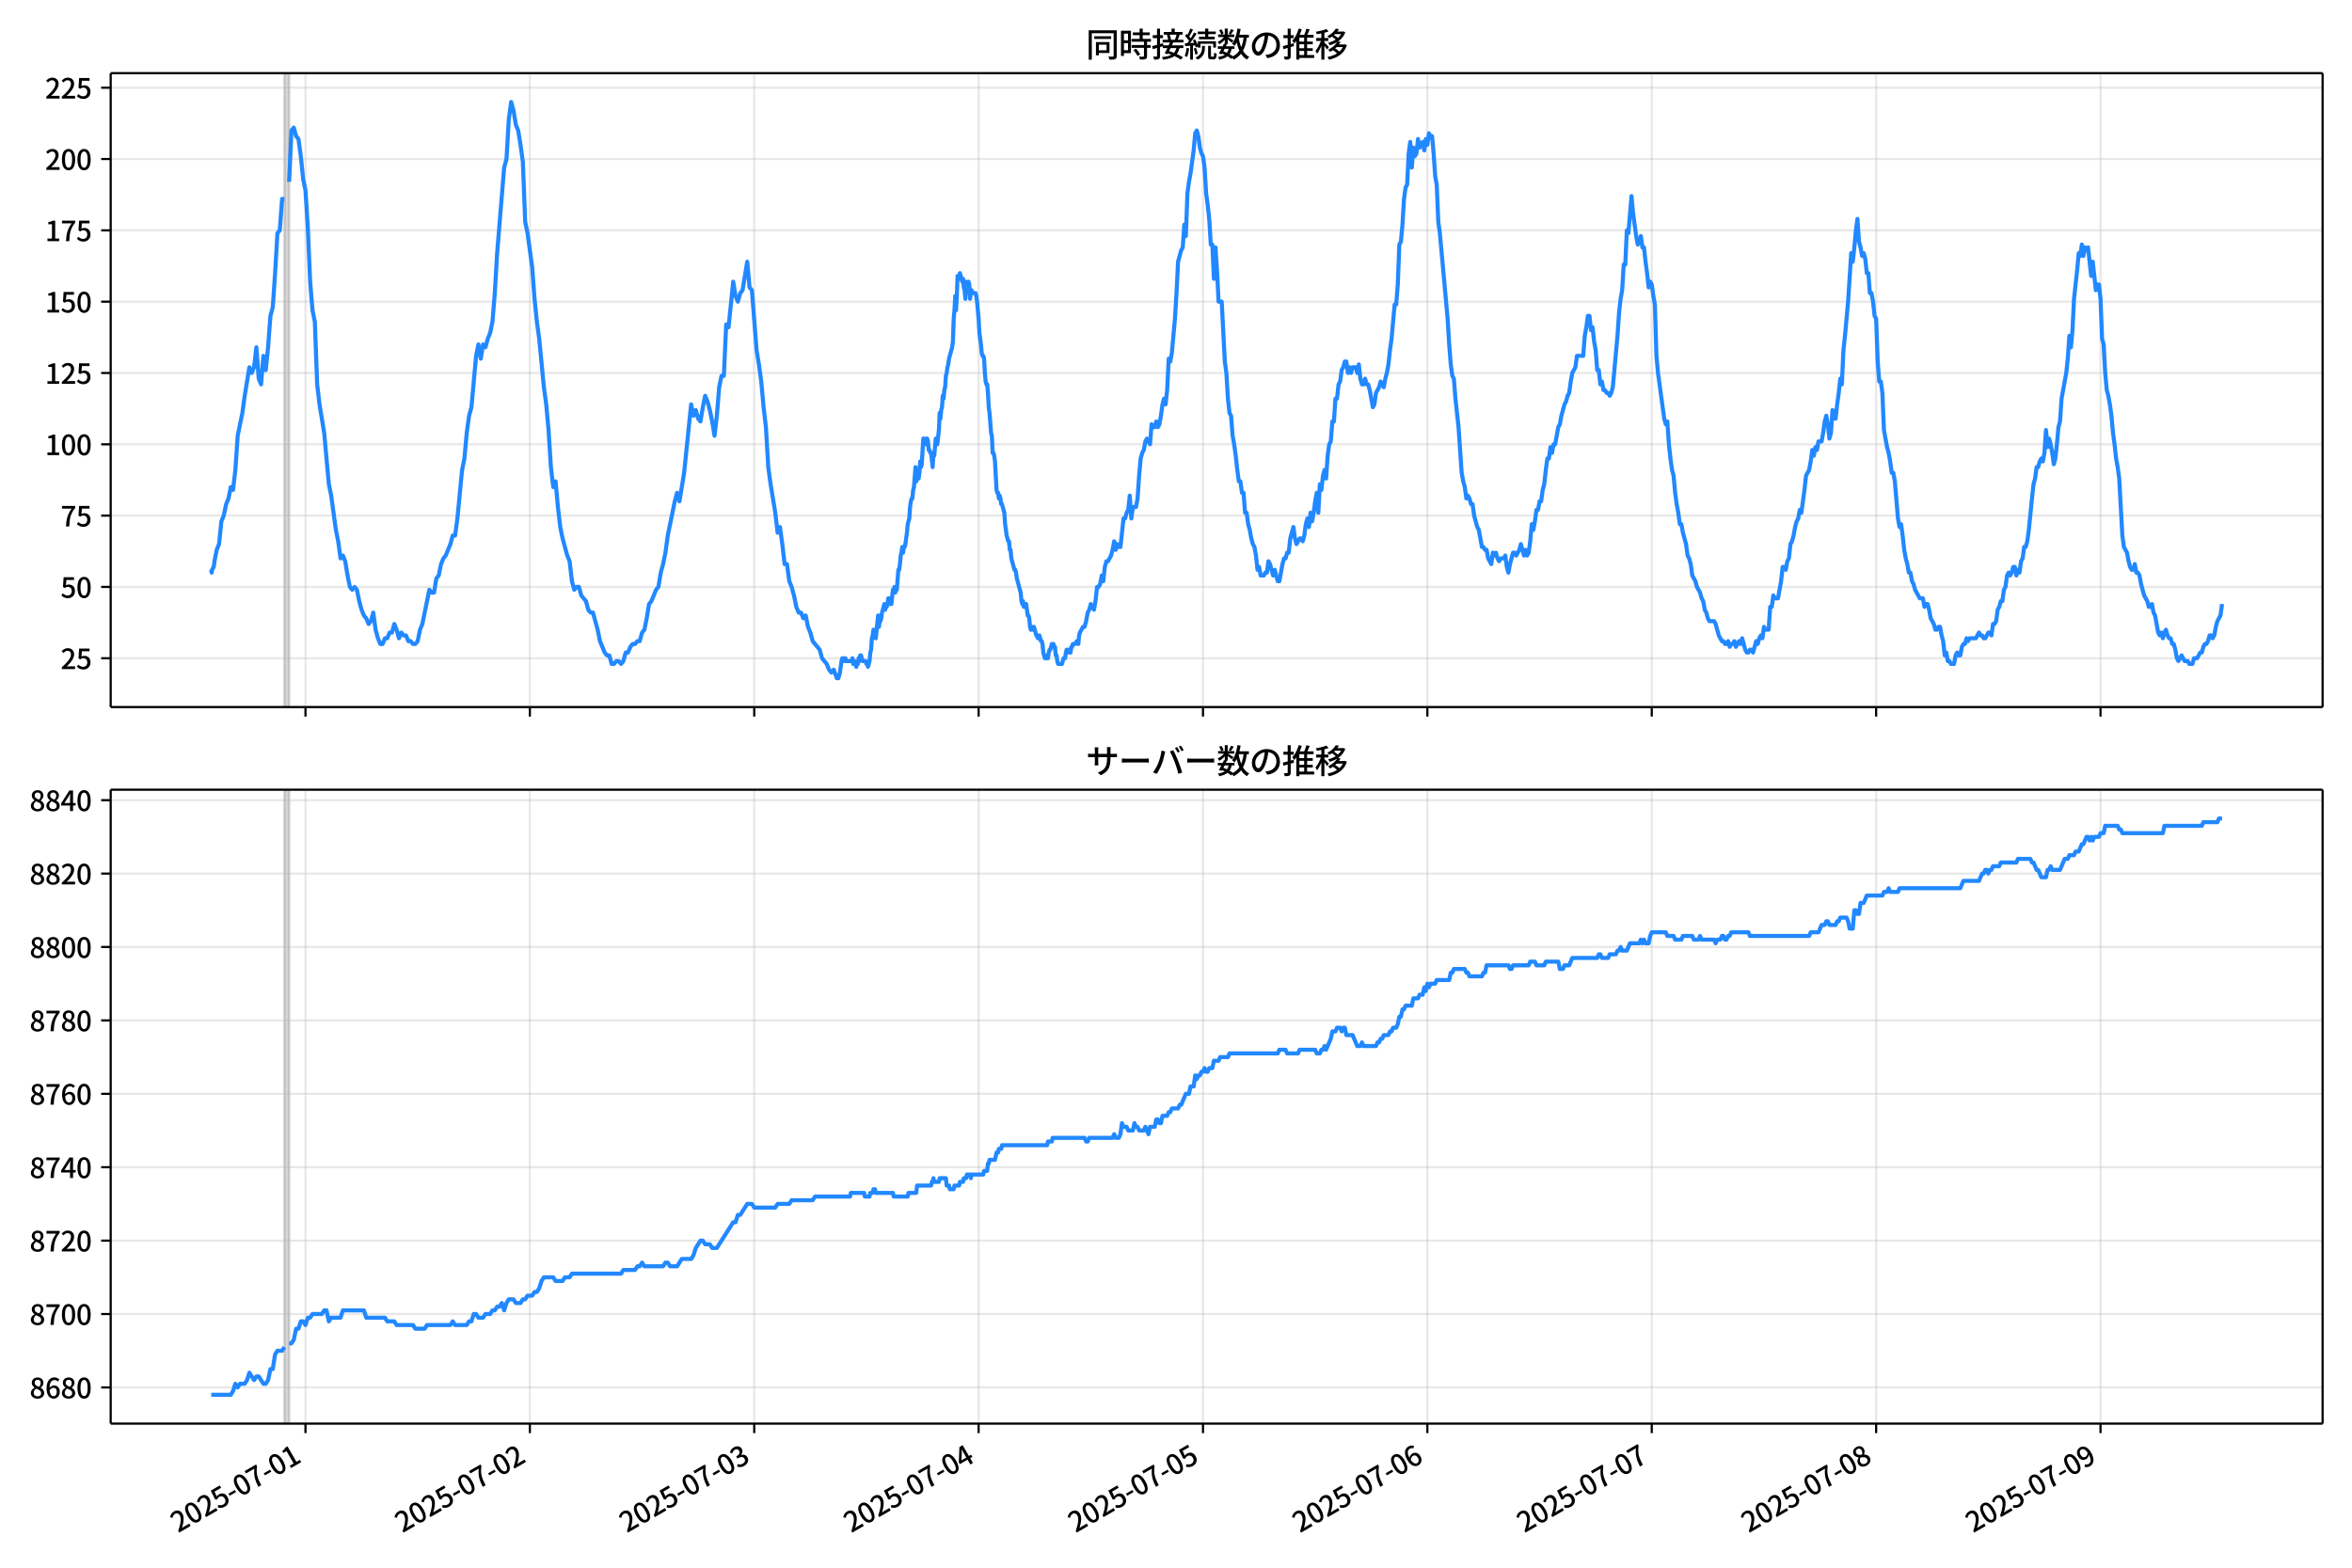 <!DOCTYPE svg  PUBLIC '-//W3C//DTD SVG 1.1//EN'  'http://www.w3.org/Graphics/SVG/1.1/DTD/svg11.dtd'>
<svg version="1.1" viewBox="0 0 864 576" xmlns="http://www.w3.org/2000/svg" xmlns:xlink="http://www.w3.org/1999/xlink">
 <defs>
  <style type="text/css">*{stroke-linejoin: round; stroke-linecap: butt}</style>
 </defs>
 <g id="aa">
  <g id="ab">
   <path d="m0 576h864v-576h-864z" fill="#fff"/>
  </g>
  <g id="ac">
   <g id="ad">
    <path d="m40.66 259.78h812.54v-232.9h-812.54z" fill="#fff"/>
   </g>
   <g id="ae">
    <path d="m104.49 259.78h1.717v-232.9h-1.717z" clip-path="url(#c)" fill="#808080" opacity=".3" stroke="#808080"/>
   </g>
   <g id="af">
    <g id="ag">
     <g id="ah">
      <path d="m112.22 259.78v-232.9" clip-path="url(#c)" fill="none" stroke="#b0b0b0" stroke-linecap="square" stroke-opacity=".3" stroke-width=".8"/>
     </g>
     <g id="ai">
      <defs>
       <path id="e" d="m0 0v3.5" stroke="#000" stroke-width=".8"/>
      </defs>
      <use x="112.215" y="259.778" stroke="#000000" stroke-width=".8" xlink:href="#e"/>
     </g>
    </g>
    <g id="aj">
     <g id="ak">
      <path d="m194.64 259.78v-232.9" clip-path="url(#c)" fill="none" stroke="#b0b0b0" stroke-linecap="square" stroke-opacity=".3" stroke-width=".8"/>
     </g>
     <g id="al">
      <use x="194.641" y="259.778" stroke="#000000" stroke-width=".8" xlink:href="#e"/>
     </g>
    </g>
    <g id="am">
     <g id="an">
      <path d="m277.07 259.78v-232.9" clip-path="url(#c)" fill="none" stroke="#b0b0b0" stroke-linecap="square" stroke-opacity=".3" stroke-width=".8"/>
     </g>
     <g id="ao">
      <use x="277.066" y="259.778" stroke="#000000" stroke-width=".8" xlink:href="#e"/>
     </g>
    </g>
    <g id="ap">
     <g id="aq">
      <path d="m359.49 259.78v-232.9" clip-path="url(#c)" fill="none" stroke="#b0b0b0" stroke-linecap="square" stroke-opacity=".3" stroke-width=".8"/>
     </g>
     <g id="ar">
      <use x="359.492" y="259.778" stroke="#000000" stroke-width=".8" xlink:href="#e"/>
     </g>
    </g>
    <g id="as">
     <g id="at">
      <path d="m441.92 259.78v-232.9" clip-path="url(#c)" fill="none" stroke="#b0b0b0" stroke-linecap="square" stroke-opacity=".3" stroke-width=".8"/>
     </g>
     <g id="au">
      <use x="441.917" y="259.778" stroke="#000000" stroke-width=".8" xlink:href="#e"/>
     </g>
    </g>
    <g id="av">
     <g id="aw">
      <path d="m524.34 259.78v-232.9" clip-path="url(#c)" fill="none" stroke="#b0b0b0" stroke-linecap="square" stroke-opacity=".3" stroke-width=".8"/>
     </g>
     <g id="ax">
      <use x="524.343" y="259.778" stroke="#000000" stroke-width=".8" xlink:href="#e"/>
     </g>
    </g>
    <g id="ay">
     <g id="az">
      <path d="m606.77 259.78v-232.9" clip-path="url(#c)" fill="none" stroke="#b0b0b0" stroke-linecap="square" stroke-opacity=".3" stroke-width=".8"/>
     </g>
     <g id="ba">
      <use x="606.768" y="259.778" stroke="#000000" stroke-width=".8" xlink:href="#e"/>
     </g>
    </g>
    <g id="bb">
     <g id="bc">
      <path d="m689.19 259.78v-232.9" clip-path="url(#c)" fill="none" stroke="#b0b0b0" stroke-linecap="square" stroke-opacity=".3" stroke-width=".8"/>
     </g>
     <g id="bd">
      <use x="689.194" y="259.778" stroke="#000000" stroke-width=".8" xlink:href="#e"/>
     </g>
    </g>
    <g id="be">
     <g id="bf">
      <path d="m771.62 259.78v-232.9" clip-path="url(#c)" fill="none" stroke="#b0b0b0" stroke-linecap="square" stroke-opacity=".3" stroke-width=".8"/>
     </g>
     <g id="bg">
      <use x="771.619" y="259.778" stroke="#000000" stroke-width=".8" xlink:href="#e"/>
     </g>
    </g>
   </g>
   <g id="bh">
    <g id="bi">
     <g id="bj">
      <path d="m40.66 241.85h812.54" clip-path="url(#c)" fill="none" stroke="#b0b0b0" stroke-linecap="square" stroke-opacity=".3" stroke-width=".8"/>
     </g>
     <g id="bk">
      <defs>
       <path id="f" d="m0 0h-3.5" stroke="#000" stroke-width=".8"/>
      </defs>
      <use x="40.66" y="241.854" stroke="#000000" stroke-width=".8" xlink:href="#f"/>
     </g>
     <g id="bl">
      <!-- 25 -->
      <g transform="translate(22.26 245.84) scale(.1 -.1)">
       <defs>
        <path id="b" transform="scale(.016)" d="m282 0v429q697 621 1164 1136 468 515 701 956 234 442 234 826 0 256-87 451-86 196-262 301-176 106-445 106-275 0-506-151-230-150-422-368l-416 410q301 333 637 518 336 186 803 186 429 0 749-176t496-493 176-745q0-455-224-919t-615-935q-390-470-889-950 186 20 394 36t374 16h1184v-634h-3046z"/>
        <path id="i" transform="scale(.016)" d="m1715-90q-365 0-653 90t-506 237q-217 147-383 307l352 480q134-134 294-246t361-183q202-70 452-70 262 0 473 118 212 119 333 346 122 227 122 541 0 460-247 716-246 256-649 256-224 0-384-64t-365-198l-365 237 141 2240h2387v-627h-1747l-109-1204q154 77 307 118 154 42 340 42 397 0 723-160t518-490q192-329 192-847 0-519-224-887t-586-560q-361-192-777-192z"/>
       </defs>
       <use xlink:href="#b"/>
       <use transform="translate(57)" xlink:href="#i"/>
      </g>
     </g>
    </g>
    <g id="bm">
     <g id="bn">
      <path d="m40.66 215.65h812.54" clip-path="url(#c)" fill="none" stroke="#b0b0b0" stroke-linecap="square" stroke-opacity=".3" stroke-width=".8"/>
     </g>
     <g id="bo">
      <use x="40.66" y="215.651" stroke="#000000" stroke-width=".8" xlink:href="#f"/>
     </g>
     <g id="bp">
      <!-- 50 -->
      <g transform="translate(22.26 219.64) scale(.1 -.1)">
       <defs>
        <path id="a" transform="scale(.016)" d="m1830-90q-460 0-806 275-346 276-535 823-188 547-188 1366 0 820 188 1357 189 538 535 803 346 266 806 266 461 0 800-269 340-269 528-803 189-534 189-1354 0-819-189-1366-188-547-528-823-339-275-800-275zm0 589q237 0 422 185 186 186 288 599 103 413 103 1091 0 679-103 1082-102 403-288 582-185 180-422 180-236 0-422-180-186-179-292-582-105-403-105-1082 0-678 105-1091 106-413 292-599 186-185 422-185z"/>
       </defs>
       <use xlink:href="#i"/>
       <use transform="translate(57)" xlink:href="#a"/>
      </g>
     </g>
    </g>
    <g id="bq">
     <g id="br">
      <path d="m40.66 189.45h812.54" clip-path="url(#c)" fill="none" stroke="#b0b0b0" stroke-linecap="square" stroke-opacity=".3" stroke-width=".8"/>
     </g>
     <g id="bs">
      <use x="40.66" y="189.447" stroke="#000000" stroke-width=".8" xlink:href="#f"/>
     </g>
     <g id="bt">
      <!-- 75 -->
      <g transform="translate(22.26 193.43) scale(.1 -.1)">
       <defs>
        <path id="h" transform="scale(.016)" d="m1235 0q32 646 109 1187t224 1024 384 941 576 938h-2208v627h3027v-455q-409-512-665-989-256-476-397-969t-205-1053-90-1251h-755z"/>
       </defs>
       <use xlink:href="#h"/>
       <use transform="translate(57)" xlink:href="#i"/>
      </g>
     </g>
    </g>
    <g id="bu">
     <g id="bv">
      <path d="m40.66 163.24h812.54" clip-path="url(#c)" fill="none" stroke="#b0b0b0" stroke-linecap="square" stroke-opacity=".3" stroke-width=".8"/>
     </g>
     <g id="bw">
      <use x="40.66" y="163.244" stroke="#000000" stroke-width=".8" xlink:href="#f"/>
     </g>
     <g id="bx">
      <!-- 100 -->
      <g transform="translate(16.56 167.23) scale(.1 -.1)">
       <defs>
        <path id="k" transform="scale(.016)" d="m544 0v608h1037v3277h-845v467q333 58 579 147 247 90 451 218h557v-4109h915v-608h-2694z"/>
       </defs>
       <use xlink:href="#k"/>
       <use transform="translate(57)" xlink:href="#a"/>
       <use transform="translate(114)" xlink:href="#a"/>
      </g>
     </g>
    </g>
    <g id="by">
     <g id="bz">
      <path d="m40.66 137.04h812.54" clip-path="url(#c)" fill="none" stroke="#b0b0b0" stroke-linecap="square" stroke-opacity=".3" stroke-width=".8"/>
     </g>
     <g id="ca">
      <use x="40.66" y="137.04" stroke="#000000" stroke-width=".8" xlink:href="#f"/>
     </g>
     <g id="cb">
      <!-- 125 -->
      <g transform="translate(16.56 141.03) scale(.1 -.1)">
       <use xlink:href="#k"/>
       <use transform="translate(57)" xlink:href="#b"/>
       <use transform="translate(114)" xlink:href="#i"/>
      </g>
     </g>
    </g>
    <g id="cc">
     <g id="cd">
      <path d="m40.66 110.84h812.54" clip-path="url(#c)" fill="none" stroke="#b0b0b0" stroke-linecap="square" stroke-opacity=".3" stroke-width=".8"/>
     </g>
     <g id="ce">
      <use x="40.66" y="110.836" stroke="#000000" stroke-width=".8" xlink:href="#f"/>
     </g>
     <g id="cf">
      <!-- 150 -->
      <g transform="translate(16.56 114.82) scale(.1 -.1)">
       <use xlink:href="#k"/>
       <use transform="translate(57)" xlink:href="#i"/>
       <use transform="translate(114)" xlink:href="#a"/>
      </g>
     </g>
    </g>
    <g id="cg">
     <g id="ch">
      <path d="m40.66 84.633h812.54" clip-path="url(#c)" fill="none" stroke="#b0b0b0" stroke-linecap="square" stroke-opacity=".3" stroke-width=".8"/>
     </g>
     <g id="ci">
      <use x="40.66" y="84.633" stroke="#000000" stroke-width=".8" xlink:href="#f"/>
     </g>
     <g id="cj">
      <!-- 175 -->
      <g transform="translate(16.56 88.618) scale(.1 -.1)">
       <use xlink:href="#k"/>
       <use transform="translate(57)" xlink:href="#h"/>
       <use transform="translate(114)" xlink:href="#i"/>
      </g>
     </g>
    </g>
    <g id="ck">
     <g id="cl">
      <path d="m40.66 58.429h812.54" clip-path="url(#c)" fill="none" stroke="#b0b0b0" stroke-linecap="square" stroke-opacity=".3" stroke-width=".8"/>
     </g>
     <g id="cm">
      <use x="40.66" y="58.429" stroke="#000000" stroke-width=".8" xlink:href="#f"/>
     </g>
     <g id="cn">
      <!-- 200 -->
      <g transform="translate(16.56 62.414) scale(.1 -.1)">
       <use xlink:href="#b"/>
       <use transform="translate(57)" xlink:href="#a"/>
       <use transform="translate(114)" xlink:href="#a"/>
      </g>
     </g>
    </g>
    <g id="co">
     <g id="cp">
      <path d="m40.66 32.226h812.54" clip-path="url(#c)" fill="none" stroke="#b0b0b0" stroke-linecap="square" stroke-opacity=".3" stroke-width=".8"/>
     </g>
     <g id="cq">
      <use x="40.66" y="32.226" stroke="#000000" stroke-width=".8" xlink:href="#f"/>
     </g>
     <g id="cr">
      <!-- 225 -->
      <g transform="translate(16.56 36.211) scale(.1 -.1)">
       <use xlink:href="#b"/>
       <use transform="translate(57)" xlink:href="#b"/>
       <use transform="translate(114)" xlink:href="#i"/>
      </g>
     </g>
    </g>
   </g>
   <g id="cs">
    <path d="m77.594 209.36.163 1.048.144-1.048.595-1.048.303-2.096.81-4.193.857-2.096.861-8.385.857-2.096.89-4.193.855-2.096.861-4.193.809 1.048.859-7.337.859-12.578 1.717-8.385.859-6.289 1.717-10.481.859 2.096.859-2.096.859-7.337.859 11.53.859 2.096.859-10.481.859 5.241.859-8.385.859-11.53.859-3.144.859-12.578.859-14.674.859-1.048.859-11.53h.859m1.717-6.289.859-18.867.859-1.048.859 3.144.859 1.048.859 6.289.859 8.385.859 4.193.859 13.626.859 19.915.859 10.481.859 4.193.859 23.059.859 7.337 1.717 10.481 1.717 18.867.859 4.193 1.717 12.578.859 4.193.859 6.289.859-1.048.859 2.096.859 5.241.859 4.193.859 1.048.859-1.048.859 1.048.859 4.193.859 3.144.859 2.096.859 1.048.859 2.096.859-1.048.859-3.144.859 6.289.859 3.144.859 2.096h.859l.859-2.096h.859l.859-2.096h.859l.859-3.144.859 2.096.859 3.144.859-2.096.859 1.048h.859l.859 2.096h.859l.859 1.048h.859l.859-1.048.859-4.193.859-2.096 2.576-12.578.859 1.048h.859l.859-5.241.859-1.048.859-4.193.859-2.096.859-1.048 1.717-4.193.859-3.144h.859l.859-6.289 1.717-17.818.859-4.193.859-9.433.859-6.289.859-3.144 1.717-18.867.859-4.193.859 5.241.859-5.241.859 1.048.859-3.144.859-2.096.859-4.193.859-10.481.859-14.674 2.576-31.444.859-3.144.859-14.674.859-6.289.859 3.144.859 5.241.859 2.096.859 5.241.859 6.289.859 22.011.859 4.193 1.717 12.578.859 11.53.859 8.385.859 6.289 1.717 17.818.859 6.289.859 9.433.859 13.626.859 7.337.859-2.096.859 9.433.859 7.337.859 4.193 1.717 6.289.859 2.096.859 7.337.859 3.144.859-1.048h.859l.859 3.144 1.717 2.096.859 3.144.859 1.048h.859l1.717 6.289.859 4.193 1.717 4.193.859 1.048h.859l.859 3.144h.859l.859-1.048h.859l.859 1.048.859-1.048.859-3.144h.859l.859-2.096.859-1.048h.859l.859-1.048h.859l.859-3.144.859-1.048.859-4.193.859-5.241.859-1.048 1.717-4.193.859-1.048.859-5.241.859-3.144.859-4.193.859-6.289 2.576-12.578.859-3.144.859 3.144 1.717-10.481 2.576-25.155.859 4.193.859-2.096.859 3.144.859 1.048.859-5.241.859-4.193.859 2.096.859 3.144.859 4.193.859 5.241.859-7.337.859-10.481.859-4.193h.859l.859-18.867.859 1.048 1.717-16.77.859 5.241.859 2.096.859-3.144.859-1.048 1.717-10.481.859 9.433.859 1.048 1.717 22.011.859 5.241.859 6.289.859 9.433.859 7.337.859 14.674.859 6.289 1.717 10.481.859 7.337.859-2.096.859 6.289.859 7.337h.859l.859 6.289.859 2.096.859 3.144.859 4.193.859 2.096h.859l.859 2.096.859-1.048.859 4.193.859 2.096.859 3.144 2.576 3.144.859 3.144 1.717 2.096.859 2.096.859 1.048.859-1.048 1.145 3.144h.572l.572-2.096.572-4.193.286-1.048h.572l.286 1.048.286-1.048.286 1.048h2.003l.286-1.048.286 2.096h.286l.286-1.048.572 2.096.286-1.048h.286l.286-2.096.286 1.048.286-2.096h.286l.572 2.096h1.145l.286 1.048h.286l.286 1.048.572-2.096.286-3.144.286-1.048.286-4.193.286-1.048.286-2.096h.572l.286 3.144.859-8.385.286 4.193.286-2.096h.286l.286-1.048.286-2.096.859-3.144.286 2.096.286-1.048h.286l.286-1.048.286-2.096h.572l.286 2.096h.286l.572-5.241h.286l.286-1.048.286 2.096.286-2.096.286 1.048.572-7.337h.286l.286-2.096.286-3.144.286-1.048.286-2.096.286 2.096.286-2.096h.286l.286-1.048.572-4.193.286-3.144.572-2.096.286-4.193.286-2.096.286-1.048h.286l.286-3.144.286-1.048.572-7.337.286 5.241.286-3.144h.286l.286 2.096.286-2.096.286-4.193.286 2.096.286-1.048.572-9.433h.286l.572 2.096.286-2.096h.286l.286 1.048.286 3.144h.286l.286 1.048h.286l.572 5.241.286-5.241.286 1.048.572-6.289.572 2.096.572-5.241.286-6.289.286 2.096.286-3.144.286-1.048.286-4.193.286 1.048.286-3.144.286-1.048.286-4.193.286-1.048.286-2.096.286-1.048.286-2.096 1.145-4.193.286-2.096.286-8.385.286-3.144.286-5.241.286 5.241.286-5.241.286-7.337h.286l.286 1.048.286-2.096.859 3.144.286-1.048.286 3.144.286 1.048.286 3.144.286-6.289.286 2.096.286 1.048.286-3.144.286 1.048.286 5.241.286-2.096.286-1.048.286 1.048h1.145l.286 1.048.286 2.096.572 6.289.286 5.241.572 4.193.286 3.144.286 1.048h.286l.286 1.048.286 5.241.286 3.144.286 1.048h.286l.286 3.144.286 5.241.286 2.096.572 7.337.286 1.048.286 6.289h.286l.286 1.048.286 2.096.572 10.481.286 1.048h.286l.286 2.096.286-1.048.286 1.048.286 2.096h.286l.859 3.144.286 4.193.572 4.193.572 2.096h.286l.286 3.144h.286l.286 3.144 1.145 4.193h.286l.286 1.048.286 2.096 1.431 5.241.286 3.144.286 1.048.286-1.048.286 2.096.286-1.048h.572l.572 4.193h.286l.286 1.048.286 3.144.286 1.048h.572l.286-1.048h.286l.859 3.144h.286l.286 1.048.286-1.048h.286l.572 2.096h.286l.286 1.048.286 3.144.572 2.096h.572l.286-1.048.286 1.048.286-2.096.286-1.048h.286l.572-2.096.286 1.048.286-1.048.286 1.048h.286l.286 3.144h.286l.286 2.096.286 1.048h1.431l.572-2.096h.572l.286-2.096.286-1.048h.572l.286 1.048h.572l.286-2.096h.286l.286-1.048h.859l.572-1.048.572 1.048.286-3.144.286-1.048 1.145-2.096h.572l.572-2.096.572-3.144.572-1.048.572-2.096 1.145 2.096.572-3.144.572-5.241h.572l.572-1.048.572-3.144.572 2.096.572-5.241.572-2.096h.572l1.145-2.096.572-2.096.572-3.144.572 3.144.572-2.096.572 1.048h.572l1.145-10.481h.572l.572-2.096.572-1.048.572-5.241.572 8.385.572-4.193h1.145l.572-3.144.572-8.385.572-6.289.572-2.096.572-1.048.572-3.144.572-1.048 1.145 2.096.572-7.337.572 1.048h.572l.572-2.096.572 2.096.572-1.048.572-3.144.572-4.193.572-2.096.572 2.096.572-5.241.572-11.53.572 1.048.572-3.144 1.145-12.578.572-9.433.572-11.53 1.145-4.193.572-1.048.572-8.385.572 4.193.572-15.722.572-4.193.572-3.144 1.145-8.385.572-6.289.572-1.048.572 2.096.572 4.193.572 2.096.572 1.048.572 4.193.572 9.433.572 4.193.572 5.241.572 9.433h.572l.572 12.578.572-11.53.572 8.385.572 11.53h1.145l1.145 22.011.572 4.193.572 9.433.572 5.241.572 1.048.572 7.337.572 3.144.572 4.193.572 5.241.572 4.193h.572l.572 4.193h.572l.572 7.337h.572l.572 4.193.572 2.096.572 3.144.572 2.096.572 1.048.572 3.144.572 5.241.572-1.048.572 3.144h1.145l.572-1.048h.572l.572-4.193.572 1.048 1.145 4.193.572-2.096 1.145 4.193h.572l1.145-6.289.572-2.096h.572l.572-2.096h.572l.572-5.241 1.145-4.193.572 4.193.572 2.096 1.145-2.096h.572l.572 1.048.572-2.096.572-4.193.572-2.096.572 3.144.572-5.241.572 3.144.572-3.144.572-4.193.572-3.144.572 7.337.572-10.481.572 2.096.572-5.241.572-2.096.572 3.144.572-8.385.572-4.193.572-1.048.572-7.337h.572l.572-8.385h.572l.572-5.241.572-1.048.572-4.193.572-1.048.572-2.096h.572l.572 4.193.572-2.096.572 2.096.572-2.096h1.145l.572 2.096.572-3.144.572 5.241.572 2.096h.572l.572-2.096.572 2.096h.572l.572 2.096 1.145 6.289.572-1.048.572-4.193 1.145-2.096.572-2.096 1.145 2.096.572-3.144.572-2.096.572-3.144.572-5.241.572-4.193 1.145-12.578h.572l.572-7.337.572-14.674.572-1.048.572-6.289.572-9.433.572-4.193.572-1.048.572-11.53.572-4.193.572 9.433.572-7.337.572 3.144.572-1.048.572-5.241.572 3.144 1.145-2.096.572 3.144.572-4.193.572 2.096.572-4.193.572 1.048h.572l.572 6.289.572 8.385.572 3.144.572 13.626.572 4.193 2.862 31.444.572 9.433.572 7.337.572 4.193.572 1.048.572 7.337 1.145 10.481 1.145 16.77.572 3.144.572 2.096.572 4.193.572-1.048.572 1.048.572 2.096h.572l.572 4.193 1.145 4.193.572 1.048 1.145 6.289h.572l.572 1.048h.572l.572 3.144 1.145 2.096.572-4.193.572 1.048.572-1.048.572 2.096.572 1.048.572-1.048h1.145l.572-1.048.572 4.193.572 2.096.572-3.144 1.145-4.193h.572l.572 1.048 1.145-2.096.572-2.096 1.145 4.193.572-2.096.572 2.096.572-1.048.572-4.193.572-6.289.572 2.096.572-3.144.572-4.193h.572l.572-3.144h.572l.572-4.193.572-2.096.572-5.241.572-4.193h.572l.572-4.193.572 2.096.572-3.144h.572l1.145-6.289.572-1.048.572-3.144 1.145-4.193.572-1.048.572-2.096.572-1.048.572-4.193.572-3.144 1.145-2.096.572-4.193h2.29l.572-7.337.572-3.144.572-4.193h.572l.572 5.241.572-1.048.572 5.241.572 3.144.572 7.337h.572l.572 5.241.572-1.048.572 3.144h.572l.572 1.048h.572l.572 1.048.572-1.048.572-2.096 1.717-18.867.572-8.385.572-5.241.572-3.144.572-9.433h.572l.572-12.578.572 1.048 1.145-13.626.572 6.289 1.145 8.385.572 3.144.572-1.048.572-2.096.572 4.193h.572l.572 5.241.572 4.193.572 5.241.572-2.096.572 1.048.572 4.193.572 3.144.572 18.867.572 6.289 2.29 16.77.572 2.096.572-1.048.572 8.385.572 5.241.572 4.193.572 2.096.572 6.289.572 4.193.572 3.144.572 4.193h.572l.572 3.144 1.145 4.193.572 4.193.572 1.048.572 2.096.572 4.193 1.145 2.096.572 2.096 1.145 2.096.572 2.096.572 1.048.572 3.144.572 1.048.572 2.096.572 1.048h1.717l.572 1.048 1.145 4.193 1.145 2.096h.572l.572 1.048h.572l.572-1.048.572 2.096.572-1.048h.572l.572-1.048.572 2.096 1.145-2.096.572 1.048.572-2.096 1.145 4.193.572 1.048h.572l.572-1.048h.572l.572 1.048 1.145-4.193.572 1.048.572-2.096.572-1.048.572 1.048.572-4.193.572 1.048h1.145l.572-8.385h.572l.572-4.193.572 1.048h1.145l1.145-6.289.572-5.241h.572l.572 1.048.572-3.144.572-1.048.572-5.241.572-1.048.572-2.096.572-3.144.572-2.096.572-1.048.572-3.144.572 1.048 1.145-8.385.572-5.241 1.145-2.096.572-3.144.572-4.193.572 2.096.572-3.144.572 1.048.572-3.144h1.145l.572-3.144.572-4.193.572-2.096.572 3.144.572 5.241.572-2.096.572-8.385.572 3.144h.572l.572-5.241.572-4.193.572-5.241.572 2.096.572-12.578.572-5.241 1.145-12.578 1.145-17.818.572 3.144.572-5.241.572-6.289.572-4.193.572 8.385.572 2.096.572 3.144.572-1.048.572 2.096.572 5.241h.572l.572 7.337h.572l.572 3.144.572 5.241.572 1.048.572 15.722.572 7.337h.572l.572 4.193.572 13.626 1.145 6.289.572 2.096.572 3.144.572 4.193h.572l.572 3.144 1.145 13.626.572 3.144.572-1.048.572 4.193.572 5.241.572 3.144.572 2.096.572 3.144h.572l.572 3.144.572 1.048.572 2.096 1.717 3.144h1.145l.572 3.144.572-1.048h.572l.572 2.096.572 3.144 1.145 2.096.572 2.096h.572l.572-1.048h.572l.572 3.144.572 2.096.572 5.241.572-1.048.572 3.144h.572l.572 1.048h1.145l.572-3.144.572-1.048.572 1.048h.572l.572-3.144.572-1.048h.572l.572-2.096.572 1.048.572-1.048h2.29l1.145-2.096.572 1.048h.572l.572 1.048h.572l1.145-2.096h.572l.572 1.048.572-4.193h.572l.572-1.048.572-4.193.572-1.048.572-2.096h.572l.572-4.193.572-1.048.572-4.193.572-1.048.572 1.048.572-1.048.572-2.096h.572l.572 3.144.572-2.096.572 1.048.572-4.193.572-1.048.572-4.193h.572l.572-2.096.572-4.193 1.145-11.53.572-5.241.572-2.096.572-4.193h.572l.572-2.096.572-1.048.572 1.048.572-3.144.572-8.385.572 6.289.572-3.144.572 2.096.572 3.144.572 4.193.572-2.096.572-5.241.572-6.289.572-2.096.572-8.385 1.717-9.433.572-5.241.572-8.385.572 4.193.572-6.289.572-11.53 1.145-10.481.572-6.289.572 1.048.572-4.193.572 4.193.572-3.144.572 1.048.572-1.048 1.145 10.481.572-5.241 1.145 10.481.572-2.096h.572l.572 5.241.572 14.674.572 2.096.572 10.481.572 6.289.572 2.096.572 3.144.572 4.193.572 6.289.572 4.193.572 5.241.572 3.144.572 4.193 1.145 20.963.572 4.193 1.145 2.096.572 3.144.572 2.096.572 1.048h.572l.572-2.096.572 3.144h.572l.572 1.048.572 3.144 1.145 4.193 1.145 2.096.572 2.096h.572l.572-1.048.572 3.144.572 1.048 1.145 6.289.572 1.048.572-1.048.572 2.096.572-2.096.572-1.048.572 2.096.572 1.048h.572l.572 2.096h.572l.572 2.096.572 3.144.572 1.048 1.145-2.096 1.145 2.096h1.145l.572 1.048h1.145l.572-2.096h1.145l1.145-2.096h.572l.572-2.096.572-1.048h.572l.572-1.048.572-2.096h.572l.572 1.048.572-1.048.572-3.144.572-2.096 1.145-2.096.572-4.193v0" clip-path="url(#c)" fill="none" stroke="#28f" stroke-linecap="square" stroke-width="1.5"/>
   </g>
   <g id="ct">
    <path d="m40.66 259.78v-232.9" fill="none" stroke="#000" stroke-linecap="square" stroke-width=".8"/>
   </g>
   <g id="cu">
    <path d="m853.2 259.78v-232.9" fill="none" stroke="#000" stroke-linecap="square" stroke-width=".8"/>
   </g>
   <g id="cv">
    <path d="m40.66 259.78h812.54" fill="none" stroke="#000" stroke-linecap="square" stroke-width=".8"/>
   </g>
   <g id="cw">
    <path d="m40.66 26.88h812.54" fill="none" stroke="#000" stroke-linecap="square" stroke-width=".8"/>
   </g>
   <g id="cx">
    <!-- 同時接続数の推移 -->
    <g transform="translate(398.93 20.88) scale(.12 -.12)">
     <defs>
      <path id="v" transform="scale(.016)" d="m1587 3936h3232v-518h-3232v518zm320-1114h557v-2534h-557v2534zm301 0h2291v-2086h-2291v512h1734v1069h-1734v505zm-1683 2260h5113v-570h-4524v-5056h-589v5626zm4768 0h595v-4896q0-250-67-397t-227-218q-160-77-426-96t-675-19q-13 83-45 192t-77 218q-45 108-89 185 281-13 527-13 247 0 330 0 83 7 118 42 36 35 36 112v4890z"/>
      <path id="t" transform="scale(.016)" d="m2714 4672h3238v-525h-3238v525zm-244-1235h3712v-538h-3712v538zm20-1184h3635v-531h-3635v531zm1523 3155h595v-2310h-595v2310zm832-2451h589v-2823q0-230-61-364-61-135-227-199-167-70-423-86t-633-16q-20 121-78 285-57 163-121 284 275-6 509-9t310-3q77 6 106 28 29 23 29 93v2810zm-2023-1677 487 282q153-160 313-352t294-381q135-189 206-343l-519-313q-64 153-189 348-124 196-278 394-154 199-314 365zm-2086 3718h1619v-4281h-1619v544h1056v3187h-1056v550zm32-1843h1293v-537h-1293v537zm-320 1843h563v-4832h-563v4832z"/>
      <path id="u" transform="scale(.016)" d="m3866 5408h614v-870h-614v870zm-1479-653h3597v-518h-3597v518zm-230-1485h4e3v-518h-4e3v518zm825 922 519 102q64-160 121-342 58-182 96-352 39-170 45-304l-544-128q-6 134-42 313-35 180-83 365-48 186-112 346zm1856 109 589-71q-96-275-202-557-105-281-195-486l-518 77q58 147 122 329 64 183 118 372t86 336zm-2643-2106h3943v-518h-3943v518zm1408 685 602-115q-167-371-362-784t-390-797-362-685l-525 179q160 288 346 666t368 784 323 752zm-659-2157 358 403q352-102 733-240 381-137 752-304 371-166 697-336 327-169 558-329l-384-461q-218 160-532 336-313 176-685 345-371 170-755 323-384 154-742 263zm1894 1114 583-71q-122-550-353-944-230-393-604-662t-922-435q-547-167-1296-269-25 128-93 269-67 141-137 230 678 64 1168 192t819 349q330 221 531 550 202 330 304 791zm-4684 217q396 90 953 240 557 151 1120 311l77-544q-525-154-1053-311-528-156-963-284l-134 588zm121 2093h1965v-563h-1965v563zm819 1248h576v-5229q0-236-51-374t-192-208q-141-77-355-99-214-23-541-16-13 115-64 288t-109 294q205-6 381-6t234 0q64 0 92 28 29 29 29 93v5229z"/>
      <path id="s" transform="scale(.016)" d="m4058 5408h595v-1798h-595v1798zm-1415-563h3443v-499h-3443v499zm231-992h3008v-499h-3008v499zm-224-877h3475v-1203h-531v729h-2432v-729h-512v1203zm1964-877h551v-1881q0-122 22-157 23-35 106-35 25 0 92 0 68 0 135 0t99 0q51 0 83 54t45 224 19 515q90-70 234-131t259-93q-19-429-83-662-64-234-183-326-118-93-316-93-39 0-103 0t-134 0-138 0q-67 0-99 0-237 0-365 64t-176 218q-48 153-48 422v1881zm-1164-6h550v-455q0-243-48-528-48-284-186-579-137-294-409-572-272-279-727-503-70 90-192 208-121 118-230 195 416 205 665 438 250 234 371 474 122 240 164 467 42 228 42 413v442zm-2240 3309 524-192q-121-244-259-503-137-259-275-496t-259-416l-410 173q122 186 246 438 125 253 240 515 116 263 193 481zm716-743 500-230q-224-359-496-756-272-396-548-764-275-368-518-650l-358 205q179 211 377 483 199 272 387 569 189 298 358 592 170 295 298 551zm-1721-665 307 403q166-154 339-340 173-185 320-364t224-327l-326-460q-77 160-218 348-141 189-314 384-172 196-332 356zm1485-832 435 179q128-211 249-458 122-246 215-474 93-227 137-412l-473-211q-32 185-119 422-86 237-201 486-115 250-243 468zm-1530-583q422 26 998 54 576 29 1184 68l7-499q-570-45-1127-84-556-38-992-70l-70 531zm1702-992 436 135q121-276 214-596t118-556l-454-148q-26 237-112 563-86 327-202 602zm-1363 109 499-83q-57-455-163-897-105-441-253-748-51 32-134 73-83 42-170 83-86 42-144 62 148 294 234 697t131 813zm691 627h525v-2861h-525v2861z"/>
      <path id="o" transform="scale(.016)" d="m224 2022h3187v-499h-3187v499zm51 2247h3111v-487h-3111v487zm1127-1735 563-121q-154-320-333-672t-352-679q-173-326-326-582l-532 173q148 243 324 566t345 669q170 346 311 646zm934-832 563-64q-89-480-262-838t-461-614-701-432-976-298q-25 128-99 269t-157 237q659 102 1085 303 426 202 666 554t342 883zm422 3597 519-211q-147-218-298-436-150-217-278-377l-403 186q121 173 252 413 132 240 208 425zm-1203 109h563v-2957h-563v2957zm-1075-320 448 186q134-192 246-420 112-227 157-393l-467-211q-38 172-147 406t-237 432zm1094-1050 397-236q-160-263-400-529-240-265-519-489-278-224-553-378-51 103-141 237-89 135-179 218 269 109 534 294 266 186 493 416 228 231 368 467zm487-204q83-45 246-145 163-99 352-211t346-211 221-150l-327-423q-83 77-230 198-147 122-317 253-170 132-327 250-156 119-259 189l295 250zm1798 396h2311v-556h-2311v556zm115 1178 615-90q-103-640-263-1235t-384-1101q-224-505-512-889-44 57-134 134t-186 157-166 125q275 339 473 796 199 458 340 995 141 538 217 1108zm1223-1510 614-58q-147-1101-445-1940-297-838-813-1443-515-604-1321-1014-26 71-90 177-64 105-134 208-70 102-128 159 742 346 1212 880 471 535 730 1290 260 755 375 1741zm-1005-135q134-851 387-1597 253-745 659-1305 407-560 1002-874-70-57-154-150-83-93-154-189-70-96-121-179-633 371-1056 988-422 618-688 1434-265 816-425 1783l550 89zm-3309-3065 327 416q377-148 754-330 378-182 701-378 324-195 548-368l-416-435q-211 179-519 378-307 198-666 383-358 186-729 334z"/>
      <path id="r" transform="scale(.016)" d="m3686 4378q-64-493-163-1041-99-547-265-1084-192-653-432-1104t-522-688-595-237q-320 0-596 221-275 221-448 621-172 400-172 931 0 537 220 1017 221 480 611 851 391 372 909 583 519 211 1121 211 576 0 1040-186 464-185 793-515 330-329 502-771 173-441 173-941 0-672-278-1194-278-521-816-851-538-329-1318-444l-378 601q166 20 307 42t263 48q307 70 585 217 279 148 496 375 218 227 342 534 125 308 125 692t-122 713q-121 330-358 573-236 243-582 380-346 138-781 138-525 0-935-186-409-185-694-489-284-304-432-656-147-352-147-678 0-365 89-605 90-240 224-355 135-115 276-115t288 144 297 457q151 314 298 800 147 461 246 982 100 522 145 1021l684-12z"/>
      <path id="p" transform="scale(.016)" d="m2995 2925h2893v-519h-2893v519zm0-1280h2893v-519h-2893v519zm-64-1299h3232v-557h-3232v557zm1312 3577h563v-3763h-563v3763zm429 1466 634-141q-154-390-340-794-185-403-339-684l-512 140q103 199 208 458 106 259 195 528 90 269 154 493zm-1472 25 582-147q-153-518-371-1018-217-499-483-931t-573-758q-38 64-109 160-70 96-147 198-77 103-141 160 416 416 733 1034t509 1302zm128-1203h2720v-537h-2720v-4205h-582v4422l313 320h269zm-3174-2157q396 90 953 240 557 151 1120 311l77-544q-525-154-1053-311-528-156-963-284l-134 588zm121 2093h1965v-563h-1965v563zm819 1248h576v-5229q0-236-51-374t-192-208q-141-77-355-99-214-23-541-16-13 115-64 288t-109 294q205-6 381-6t234 0q64 0 92 28 29 29 29 93v5229z"/>
      <path id="n" transform="scale(.016)" d="m4051 5402 595-109q-281-493-729-941t-1107-806q-39 64-106 144t-141 153q-73 74-137 119 608 288 1011 678t614 762zm-77-557h1511v-493h-1863l352 493zm1293 0h109l109 25 384-179q-192-505-496-905t-695-701q-390-301-845-519-454-217-947-358-44 109-137 253t-176 227q448 109 867 294 419 186 777 445 359 259 631 592t419 730v96zm-1990-954 377 307q167-96 336-218 170-121 320-249 151-128 247-237l-397-332q-90 108-237 236t-317 259q-169 132-329 234zm1107-934 595-109q-307-538-803-1031-496-492-1232-876-38 64-102 144t-138 156q-74 77-138 116 455 217 807 483t604 554q253 288 407 563zm-90-589h1460v-506h-1818l358 506zm1268 0h121l109 26 384-167q-192-614-531-1075t-787-794q-448-332-983-553-534-221-1129-355-45 115-132 269-86 153-176 249 551 96 1043 285 493 189 903 473 410 285 714 669t464 883v90zm-2132-1056 410 339q186-102 384-237 198-134 371-275t282-269l-435-371q-103 128-270 272-166 144-361 288t-381 253zm-2150 3533h589v-5376h-589v5376zm-992-1242h2336v-569h-2336v569zm1024-224 365-160q-96-339-231-707-134-368-291-727-157-358-336-672-179-313-365-537-44 128-134 291t-160 272q173 192 339 457 167 266 323 570 157 304 282 618t208 595zm941 1946 416-467q-314-122-695-221-380-99-784-173-403-74-780-131-20 102-71 236-51 135-102 231 358 58 732 138 375 80 711 179t573 208zm-397-2579q58-45 179-170 122-125 266-266 144-140 259-265t160-183l-352-473q-58 102-157 255-99 154-218 317-118 164-227 311-108 147-185 237l275 237z"/>
     </defs>
     <use xlink:href="#v"/>
     <use transform="translate(100)" xlink:href="#t"/>
     <use transform="translate(200)" xlink:href="#u"/>
     <use transform="translate(300)" xlink:href="#s"/>
     <use transform="translate(400)" xlink:href="#o"/>
     <use transform="translate(500)" xlink:href="#r"/>
     <use transform="translate(600)" xlink:href="#p"/>
     <use transform="translate(700)" xlink:href="#n"/>
    </g>
   </g>
  </g>
  <g id="cy">
   <g id="cz">
    <path d="m40.66 523.06h812.54v-232.9h-812.54z" fill="#fff"/>
   </g>
   <g id="da">
    <path d="m104.49 523.06h1.717v-232.9h-1.717z" clip-path="url(#d)" fill="#808080" opacity=".3" stroke="#808080"/>
   </g>
   <g id="db">
    <g id="dc">
     <g id="dd">
      <path d="m112.22 523.06v-232.9" clip-path="url(#d)" fill="none" stroke="#b0b0b0" stroke-linecap="square" stroke-opacity=".3" stroke-width=".8"/>
     </g>
     <g id="de">
      <use x="112.215" y="523.055" stroke="#000000" stroke-width=".8" xlink:href="#e"/>
     </g>
     <g id="df">
      <!-- 2025-07-01 -->
      <g transform="translate(65.426 563.33) rotate(-30) scale(.1 -.1)">
       <defs>
        <path id="g" transform="scale(.016)" d="m301 1536v544h1689v-544h-1689z"/>
       </defs>
       <use xlink:href="#b"/>
       <use transform="translate(57)" xlink:href="#a"/>
       <use transform="translate(114)" xlink:href="#b"/>
       <use transform="translate(171)" xlink:href="#i"/>
       <use transform="translate(228)" xlink:href="#g"/>
       <use transform="translate(263.7)" xlink:href="#a"/>
       <use transform="translate(320.7)" xlink:href="#h"/>
       <use transform="translate(377.7)" xlink:href="#g"/>
       <use transform="translate(413.4)" xlink:href="#a"/>
       <use transform="translate(470.4)" xlink:href="#k"/>
      </g>
     </g>
    </g>
    <g id="dg">
     <g id="dh">
      <path d="m194.64 523.06v-232.9" clip-path="url(#d)" fill="none" stroke="#b0b0b0" stroke-linecap="square" stroke-opacity=".3" stroke-width=".8"/>
     </g>
     <g id="di">
      <use x="194.641" y="523.055" stroke="#000000" stroke-width=".8" xlink:href="#e"/>
     </g>
     <g id="dj">
      <!-- 2025-07-02 -->
      <g transform="translate(147.85 563.33) rotate(-30) scale(.1 -.1)">
       <use xlink:href="#b"/>
       <use transform="translate(57)" xlink:href="#a"/>
       <use transform="translate(114)" xlink:href="#b"/>
       <use transform="translate(171)" xlink:href="#i"/>
       <use transform="translate(228)" xlink:href="#g"/>
       <use transform="translate(263.7)" xlink:href="#a"/>
       <use transform="translate(320.7)" xlink:href="#h"/>
       <use transform="translate(377.7)" xlink:href="#g"/>
       <use transform="translate(413.4)" xlink:href="#a"/>
       <use transform="translate(470.4)" xlink:href="#b"/>
      </g>
     </g>
    </g>
    <g id="dk">
     <g id="dl">
      <path d="m277.07 523.06v-232.9" clip-path="url(#d)" fill="none" stroke="#b0b0b0" stroke-linecap="square" stroke-opacity=".3" stroke-width=".8"/>
     </g>
     <g id="dm">
      <use x="277.066" y="523.055" stroke="#000000" stroke-width=".8" xlink:href="#e"/>
     </g>
     <g id="dn">
      <!-- 2025-07-03 -->
      <g transform="translate(230.28 563.33) rotate(-30) scale(.1 -.1)">
       <defs>
        <path id="x" transform="scale(.016)" d="m1715-90q-371 0-656 90t-503 240q-217 150-377 323l359 474q211-205 479-359 269-153 634-153 269 0 467 92 199 93 311 266t112 423q0 256-125 451t-429 300q-304 106-835 106v551q467 0 732 105 266 106 384 291 119 186 119 423 0 307-192 489-192 183-531 183-269 0-503-119-233-118-438-316l-384 460q282 256 614 413 333 157 737 157 422 0 748-144 327-144 512-413 186-269 186-659 0-403-221-685-221-281-592-422v-26q269-70 490-227t349-400 128-557q0-422-215-726-214-304-573-468-358-163-787-163z"/>
       </defs>
       <use xlink:href="#b"/>
       <use transform="translate(57)" xlink:href="#a"/>
       <use transform="translate(114)" xlink:href="#b"/>
       <use transform="translate(171)" xlink:href="#i"/>
       <use transform="translate(228)" xlink:href="#g"/>
       <use transform="translate(263.7)" xlink:href="#a"/>
       <use transform="translate(320.7)" xlink:href="#h"/>
       <use transform="translate(377.7)" xlink:href="#g"/>
       <use transform="translate(413.4)" xlink:href="#a"/>
       <use transform="translate(470.4)" xlink:href="#x"/>
      </g>
     </g>
    </g>
    <g id="do">
     <g id="dp">
      <path d="m359.49 523.06v-232.9" clip-path="url(#d)" fill="none" stroke="#b0b0b0" stroke-linecap="square" stroke-opacity=".3" stroke-width=".8"/>
     </g>
     <g id="dq">
      <use x="359.492" y="523.055" stroke="#000000" stroke-width=".8" xlink:href="#e"/>
     </g>
     <g id="dr">
      <!-- 2025-07-04 -->
      <g transform="translate(312.7 563.33) rotate(-30) scale(.1 -.1)">
       <defs>
        <path id="m" transform="scale(.016)" d="m2170 0v3072q0 192 12 457 13 266 20 458h-26q-90-179-183-365-92-185-195-364l-921-1415h2579v-576h-3328v493l1875 2957h858v-4717h-691z"/>
       </defs>
       <use xlink:href="#b"/>
       <use transform="translate(57)" xlink:href="#a"/>
       <use transform="translate(114)" xlink:href="#b"/>
       <use transform="translate(171)" xlink:href="#i"/>
       <use transform="translate(228)" xlink:href="#g"/>
       <use transform="translate(263.7)" xlink:href="#a"/>
       <use transform="translate(320.7)" xlink:href="#h"/>
       <use transform="translate(377.7)" xlink:href="#g"/>
       <use transform="translate(413.4)" xlink:href="#a"/>
       <use transform="translate(470.4)" xlink:href="#m"/>
      </g>
     </g>
    </g>
    <g id="ds">
     <g id="dt">
      <path d="m441.92 523.06v-232.9" clip-path="url(#d)" fill="none" stroke="#b0b0b0" stroke-linecap="square" stroke-opacity=".3" stroke-width=".8"/>
     </g>
     <g id="du">
      <use x="441.917" y="523.055" stroke="#000000" stroke-width=".8" xlink:href="#e"/>
     </g>
     <g id="dv">
      <!-- 2025-07-05 -->
      <g transform="translate(395.13 563.33) rotate(-30) scale(.1 -.1)">
       <use xlink:href="#b"/>
       <use transform="translate(57)" xlink:href="#a"/>
       <use transform="translate(114)" xlink:href="#b"/>
       <use transform="translate(171)" xlink:href="#i"/>
       <use transform="translate(228)" xlink:href="#g"/>
       <use transform="translate(263.7)" xlink:href="#a"/>
       <use transform="translate(320.7)" xlink:href="#h"/>
       <use transform="translate(377.7)" xlink:href="#g"/>
       <use transform="translate(413.4)" xlink:href="#a"/>
       <use transform="translate(470.4)" xlink:href="#i"/>
      </g>
     </g>
    </g>
    <g id="dw">
     <g id="dx">
      <path d="m524.34 523.06v-232.9" clip-path="url(#d)" fill="none" stroke="#b0b0b0" stroke-linecap="square" stroke-opacity=".3" stroke-width=".8"/>
     </g>
     <g id="dy">
      <use x="524.343" y="523.055" stroke="#000000" stroke-width=".8" xlink:href="#e"/>
     </g>
     <g id="dz">
      <!-- 2025-07-06 -->
      <g transform="translate(477.55 563.33) rotate(-30) scale(.1 -.1)">
       <defs>
        <path id="l" transform="scale(.016)" d="m1971-90q-339 0-634 144-294 144-518 435-224 292-352 733-128 442-128 1044 0 678 147 1161 148 483 397 784 250 301 570 445t665 144q397 0 688-147 292-147 490-359l-403-448q-128 154-327 253-198 99-409 99-307 0-567-182-259-182-413-605-153-422-153-1145 0-608 115-1002t326-589q212-195 493-195 212 0 375 121 163 122 259 343t96 522q0 300-90 511-89 212-259 320-169 109-419 109-211 0-451-134t-458-461l-25 538q134 192 313 323t374 201q196 71 375 71 397 0 694-163 298-163 467-490 170-326 170-825 0-468-195-817-195-348-512-544-317-195-701-195z"/>
       </defs>
       <use xlink:href="#b"/>
       <use transform="translate(57)" xlink:href="#a"/>
       <use transform="translate(114)" xlink:href="#b"/>
       <use transform="translate(171)" xlink:href="#i"/>
       <use transform="translate(228)" xlink:href="#g"/>
       <use transform="translate(263.7)" xlink:href="#a"/>
       <use transform="translate(320.7)" xlink:href="#h"/>
       <use transform="translate(377.7)" xlink:href="#g"/>
       <use transform="translate(413.4)" xlink:href="#a"/>
       <use transform="translate(470.4)" xlink:href="#l"/>
      </g>
     </g>
    </g>
    <g id="ea">
     <g id="eb">
      <path d="m606.77 523.06v-232.9" clip-path="url(#d)" fill="none" stroke="#b0b0b0" stroke-linecap="square" stroke-opacity=".3" stroke-width=".8"/>
     </g>
     <g id="ec">
      <use x="606.768" y="523.055" stroke="#000000" stroke-width=".8" xlink:href="#e"/>
     </g>
     <g id="ed">
      <!-- 2025-07-07 -->
      <g transform="translate(559.98 563.33) rotate(-30) scale(.1 -.1)">
       <use xlink:href="#b"/>
       <use transform="translate(57)" xlink:href="#a"/>
       <use transform="translate(114)" xlink:href="#b"/>
       <use transform="translate(171)" xlink:href="#i"/>
       <use transform="translate(228)" xlink:href="#g"/>
       <use transform="translate(263.7)" xlink:href="#a"/>
       <use transform="translate(320.7)" xlink:href="#h"/>
       <use transform="translate(377.7)" xlink:href="#g"/>
       <use transform="translate(413.4)" xlink:href="#a"/>
       <use transform="translate(470.4)" xlink:href="#h"/>
      </g>
     </g>
    </g>
    <g id="ee">
     <g id="ef">
      <path d="m689.19 523.06v-232.9" clip-path="url(#d)" fill="none" stroke="#b0b0b0" stroke-linecap="square" stroke-opacity=".3" stroke-width=".8"/>
     </g>
     <g id="eg">
      <use x="689.194" y="523.055" stroke="#000000" stroke-width=".8" xlink:href="#e"/>
     </g>
     <g id="eh">
      <!-- 2025-07-08 -->
      <g transform="translate(642.4 563.33) rotate(-30) scale(.1 -.1)">
       <defs>
        <path id="j" transform="scale(.016)" d="m1830-90q-441 0-787 163-345 164-547 448-202 285-202 650 0 314 122 557t314 419 403 291v32q-256 186-442 458-185 272-185 643 0 365 176 640t480 425q304 151 694 151 410 0 704-160t457-439q164-278 164-649 0-237-96-448t-234-381q-137-169-291-278v-32q218-115 397-285 179-169 288-406t109-557q0-346-189-628-189-281-532-448-342-166-803-166zm314 2708q205 198 310 419 106 221 106 464 0 211-83 384t-247 272q-163 99-393 99-288 0-480-183-192-182-192-502 0-256 134-429 135-172 359-294t486-230zm-294-2170q236 0 418 89 183 90 285 253 103 164 103 388 0 211-90 367-89 157-246 272-157 116-368 215t-454 195q-244-173-398-426-153-252-153-553 0-237 118-416 119-179 324-282 205-102 461-102z"/>
       </defs>
       <use xlink:href="#b"/>
       <use transform="translate(57)" xlink:href="#a"/>
       <use transform="translate(114)" xlink:href="#b"/>
       <use transform="translate(171)" xlink:href="#i"/>
       <use transform="translate(228)" xlink:href="#g"/>
       <use transform="translate(263.7)" xlink:href="#a"/>
       <use transform="translate(320.7)" xlink:href="#h"/>
       <use transform="translate(377.7)" xlink:href="#g"/>
       <use transform="translate(413.4)" xlink:href="#a"/>
       <use transform="translate(470.4)" xlink:href="#j"/>
      </g>
     </g>
    </g>
    <g id="ei">
     <g id="ej">
      <path d="m771.62 523.06v-232.9" clip-path="url(#d)" fill="none" stroke="#b0b0b0" stroke-linecap="square" stroke-opacity=".3" stroke-width=".8"/>
     </g>
     <g id="ek">
      <use x="771.619" y="523.055" stroke="#000000" stroke-width=".8" xlink:href="#e"/>
     </g>
     <g id="el">
      <!-- 2025-07-09 -->
      <g transform="translate(724.83 563.33) rotate(-30) scale(.1 -.1)">
       <defs>
        <path id="w" transform="scale(.016)" d="m1562-90q-410 0-708 150-297 151-502 356l403 461q141-160 346-256t422-96q224 0 425 102 202 103 352 333 151 230 237 614 87 384 87 941 0 589-115 970t-323 563-496 182q-205 0-372-118-166-118-262-336t-96-525q0-301 86-512 87-211 259-323 173-112 417-112 224 0 460 141 237 141 448 461l32-544q-134-180-313-314t-371-208-384-74q-391 0-689 166-297 167-467 496-169 330-169 823 0 467 195 816t515 541 698 192q339 0 636-138 298-137 519-419 221-281 349-710t128-1018q0-691-141-1187t-391-807q-249-310-563-461-313-150-652-150z"/>
       </defs>
       <use xlink:href="#b"/>
       <use transform="translate(57)" xlink:href="#a"/>
       <use transform="translate(114)" xlink:href="#b"/>
       <use transform="translate(171)" xlink:href="#i"/>
       <use transform="translate(228)" xlink:href="#g"/>
       <use transform="translate(263.7)" xlink:href="#a"/>
       <use transform="translate(320.7)" xlink:href="#h"/>
       <use transform="translate(377.7)" xlink:href="#g"/>
       <use transform="translate(413.4)" xlink:href="#a"/>
       <use transform="translate(470.4)" xlink:href="#w"/>
      </g>
     </g>
    </g>
   </g>
   <g id="em">
    <g id="en">
     <g id="eo">
      <path d="m40.66 509.77h812.54" clip-path="url(#d)" fill="none" stroke="#b0b0b0" stroke-linecap="square" stroke-opacity=".3" stroke-width=".8"/>
     </g>
     <g id="ep">
      <use x="40.66" y="509.772" stroke="#000000" stroke-width=".8" xlink:href="#f"/>
     </g>
     <g id="eq">
      <!-- 8680 -->
      <g transform="translate(10.86 513.76) scale(.1 -.1)">
       <use xlink:href="#j"/>
       <use transform="translate(57)" xlink:href="#l"/>
       <use transform="translate(114)" xlink:href="#j"/>
       <use transform="translate(171)" xlink:href="#a"/>
      </g>
     </g>
    </g>
    <g id="er">
     <g id="es">
      <path d="m40.66 482.8h812.54" clip-path="url(#d)" fill="none" stroke="#b0b0b0" stroke-linecap="square" stroke-opacity=".3" stroke-width=".8"/>
     </g>
     <g id="et">
      <use x="40.66" y="482.801" stroke="#000000" stroke-width=".8" xlink:href="#f"/>
     </g>
     <g id="eu">
      <!-- 8700 -->
      <g transform="translate(10.86 486.79) scale(.1 -.1)">
       <use xlink:href="#j"/>
       <use transform="translate(57)" xlink:href="#h"/>
       <use transform="translate(114)" xlink:href="#a"/>
       <use transform="translate(171)" xlink:href="#a"/>
      </g>
     </g>
    </g>
    <g id="ev">
     <g id="ew">
      <path d="m40.66 455.83h812.54" clip-path="url(#d)" fill="none" stroke="#b0b0b0" stroke-linecap="square" stroke-opacity=".3" stroke-width=".8"/>
     </g>
     <g id="ex">
      <use x="40.66" y="455.829" stroke="#000000" stroke-width=".8" xlink:href="#f"/>
     </g>
     <g id="ey">
      <!-- 8720 -->
      <g transform="translate(10.86 459.81) scale(.1 -.1)">
       <use xlink:href="#j"/>
       <use transform="translate(57)" xlink:href="#h"/>
       <use transform="translate(114)" xlink:href="#b"/>
       <use transform="translate(171)" xlink:href="#a"/>
      </g>
     </g>
    </g>
    <g id="ez">
     <g id="fa">
      <path d="m40.66 428.86h812.54" clip-path="url(#d)" fill="none" stroke="#b0b0b0" stroke-linecap="square" stroke-opacity=".3" stroke-width=".8"/>
     </g>
     <g id="fb">
      <use x="40.66" y="428.858" stroke="#000000" stroke-width=".8" xlink:href="#f"/>
     </g>
     <g id="fc">
      <!-- 8740 -->
      <g transform="translate(10.86 432.84) scale(.1 -.1)">
       <use xlink:href="#j"/>
       <use transform="translate(57)" xlink:href="#h"/>
       <use transform="translate(114)" xlink:href="#m"/>
       <use transform="translate(171)" xlink:href="#a"/>
      </g>
     </g>
    </g>
    <g id="fd">
     <g id="fe">
      <path d="m40.66 401.89h812.54" clip-path="url(#d)" fill="none" stroke="#b0b0b0" stroke-linecap="square" stroke-opacity=".3" stroke-width=".8"/>
     </g>
     <g id="ff">
      <use x="40.66" y="401.887" stroke="#000000" stroke-width=".8" xlink:href="#f"/>
     </g>
     <g id="fg">
      <!-- 8760 -->
      <g transform="translate(10.86 405.87) scale(.1 -.1)">
       <use xlink:href="#j"/>
       <use transform="translate(57)" xlink:href="#h"/>
       <use transform="translate(114)" xlink:href="#l"/>
       <use transform="translate(171)" xlink:href="#a"/>
      </g>
     </g>
    </g>
    <g id="fh">
     <g id="fi">
      <path d="m40.66 374.92h812.54" clip-path="url(#d)" fill="none" stroke="#b0b0b0" stroke-linecap="square" stroke-opacity=".3" stroke-width=".8"/>
     </g>
     <g id="fj">
      <use x="40.66" y="374.915" stroke="#000000" stroke-width=".8" xlink:href="#f"/>
     </g>
     <g id="fk">
      <!-- 8780 -->
      <g transform="translate(10.86 378.9) scale(.1 -.1)">
       <use xlink:href="#j"/>
       <use transform="translate(57)" xlink:href="#h"/>
       <use transform="translate(114)" xlink:href="#j"/>
       <use transform="translate(171)" xlink:href="#a"/>
      </g>
     </g>
    </g>
    <g id="fl">
     <g id="fm">
      <path d="m40.66 347.94h812.54" clip-path="url(#d)" fill="none" stroke="#b0b0b0" stroke-linecap="square" stroke-opacity=".3" stroke-width=".8"/>
     </g>
     <g id="fn">
      <use x="40.66" y="347.944" stroke="#000000" stroke-width=".8" xlink:href="#f"/>
     </g>
     <g id="fo">
      <!-- 8800 -->
      <g transform="translate(10.86 351.93) scale(.1 -.1)">
       <use xlink:href="#j"/>
       <use transform="translate(57)" xlink:href="#j"/>
       <use transform="translate(114)" xlink:href="#a"/>
       <use transform="translate(171)" xlink:href="#a"/>
      </g>
     </g>
    </g>
    <g id="fp">
     <g id="fq">
      <path d="m40.66 320.97h812.54" clip-path="url(#d)" fill="none" stroke="#b0b0b0" stroke-linecap="square" stroke-opacity=".3" stroke-width=".8"/>
     </g>
     <g id="fr">
      <use x="40.66" y="320.973" stroke="#000000" stroke-width=".8" xlink:href="#f"/>
     </g>
     <g id="fs">
      <!-- 8820 -->
      <g transform="translate(10.86 324.96) scale(.1 -.1)">
       <use xlink:href="#j"/>
       <use transform="translate(57)" xlink:href="#j"/>
       <use transform="translate(114)" xlink:href="#b"/>
       <use transform="translate(171)" xlink:href="#a"/>
      </g>
     </g>
    </g>
    <g id="ft">
     <g id="fu">
      <path d="m40.66 294h812.54" clip-path="url(#d)" fill="none" stroke="#b0b0b0" stroke-linecap="square" stroke-opacity=".3" stroke-width=".8"/>
     </g>
     <g id="fv">
      <use x="40.66" y="294.001" stroke="#000000" stroke-width=".8" xlink:href="#f"/>
     </g>
     <g id="fw">
      <!-- 8840 -->
      <g transform="translate(10.86 297.99) scale(.1 -.1)">
       <use xlink:href="#j"/>
       <use transform="translate(57)" xlink:href="#j"/>
       <use transform="translate(114)" xlink:href="#m"/>
       <use transform="translate(171)" xlink:href="#a"/>
      </g>
     </g>
    </g>
   </g>
   <g id="fx">
    <path d="m77.594 512.47h7.196l.809-1.349.859-2.697.859 1.349.859-1.349h1.717l.859-1.349.859-2.697 1.717 2.697.859-1.349h.859l1.717 2.697h.859l.859-1.349.859-4.046h.859l.859-5.394.859-1.349h1.717l.859-1.349m1.717-1.349h.859l.859-1.349.859-4.046h.859l.859-2.697h.859l.859 1.349.859-2.697h.859l.859-1.349h3.434l.859-1.349h.859l.859 4.046.859-1.349h3.434l.859-2.697h7.727l.859 2.697h6.869l.859 1.349h2.576l.859 1.349h6.01l.859 1.349h3.434l.859-1.349h8.586l.859-1.349.859 1.349h4.293l.859-1.349h.859l.859-2.697h.859l.859 1.349h1.717l.859-1.349h1.717l.859-1.349h.859l.859-1.349h.859l.859-1.349.859 2.697.859-2.697.859-1.349h1.717l.859 1.349h1.717l.859-1.349h.859l.859-1.349h1.717l.859-1.349h.859l.859-1.349.859-2.697.859-1.349h3.434l.859 1.349h2.576l.859-1.349h1.717l.859-1.349h18.031l.859-1.349h4.293l.859-1.349h.859l.859-1.349.859 1.349h6.869l.859-1.349h.859l.859 1.349h2.576l1.717-2.697h3.434l.859-1.349.859-2.697 1.717-2.697h.859l.859 1.349h1.717l.859 1.349h1.717l6.01-9.44h.859l.859-2.697h.859l2.576-4.046h1.717l.859 1.349h7.727l.859-1.349h4.293l.859-1.349h7.727l.859-1.349h12.879l.286-1.349h4.865l.286 1.349h1.717l.286-1.349h.859l.286-1.349h.572l.286 1.349h6.296l.286 1.349h5.152l.286-1.349h2.862l.286-2.697h5.152l.286-1.349h.286l.286-1.349.286 1.349h1.717l.286-1.349h2.29l.286 2.697h.859l.286 1.349h1.431l.286-1.349h1.717l.286-1.349h1.145l.286-1.349h.859l.286-1.349h1.145l.286 1.349.286-1.349h4.293l.286-1.349h1.145l.286-2.697h.286l.286-1.349h2.003l.572-2.697h.572l.286-1.349h.859l.286-1.349h16.6l.286-1.349h1.431l.286-1.349h11.734l.572 1.349h.572l.572-1.349h8.586l.572-1.349.572 1.349h1.145l.572-1.349.572-4.046.572 1.349h1.145l.572 1.349h1.717l.572-2.697.572 1.349h.572l.572 1.349h1.717l.572-1.349 1.145 2.697.572-2.697h1.717l.572-2.697h.572l.572 1.349h.572l.572-2.697h1.717l.572-1.349h.572l.572-1.349h2.29l.572-1.349h.572l1.717-4.046h1.145l.572-2.697h1.145l.572-4.046.572 1.349.572-1.349h.572l.572-1.349h.572l.572-1.349.572 1.349h.572l.572-1.349h1.145l.572-2.697h1.717l.572-1.349h2.862l.572-1.349h17.744l.572-1.349h2.29l.572 1.349h4.007l.572-1.349h5.724l.572 1.349h1.145l.572-1.349h.572l.572-1.349.572 1.349 1.717-4.046.572-2.697h1.145l.572-1.349h1.145l.572 1.349.572-1.349h.572l.572 2.697h2.29l1.717 4.046h1.145l.572-1.349.572 1.349h4.579l.572-1.349h.572l.572-1.349h.572l.572-1.349h1.717l.572-1.349h.572l.572-1.349h1.145l.572-1.349.572-2.697h.572l.572-2.697h.572l.572-1.349h2.29l.572-2.697h1.717l.572-1.349h1.145l.572-2.697.572 1.349.572-2.697.572 1.349.572-1.349h1.717l.572-1.349h4.579l.572-2.697h.572l.572-1.349h4.007l.572 1.349h.572l.572 1.349h4.579l.572-1.349h.572l.572-2.697h8.014l.572 1.349h.572l.572-1.349h5.724l.572-1.349h1.717l.572 1.349h2.862l.572-1.349h4.579l.572 2.697h1.145l.572-1.349h1.717l1.145-2.697h9.158l.572-1.349h.572l.572 1.349h2.29l.572-1.349h2.29l.572-1.349h.572l.572-1.349.572 1.349h1.717l1.145-2.697h3.434l.572-1.349.572 1.349.572-1.349.572 1.349h1.145l.572-2.697.572-1.349h5.152l.572 1.349h2.29l.572 1.349h2.29l.572-1.349h3.434l.572 1.349h1.717l.572-1.349.572 1.349h4.579l.572 1.349.572-1.349h1.145l.572-1.349h.572l.572 1.349h.572l.572-1.349h.572l.572-1.349h6.296l.572 1.349h21.751l.572-1.349h2.862l1.145-2.697h1.145l.572-1.349h.572l.572 1.349h2.29l.572-1.349h.572l.572-1.349h2.29l.572 1.349.572 2.697h1.145l.572-6.743h.572l.572 1.349h.572l.572-4.046h1.145l1.145-2.697h5.724l.572-1.349h1.145l.572-1.349.572 1.349h2.862l.572-1.349h22.324l1.145-2.697h5.724l1.145-2.697h.572l.572-1.349h.572l.572 1.349.572-1.349h.572l.572-1.349h2.29l.572-1.349h5.724l.572-1.349h4.579l.572 1.349h.572l1.145 2.697h.572l1.145 2.697h1.717l.572-2.697h.572l.572-1.349.572 1.349h2.862l1.717-4.046h1.145l.572-1.349h1.717l.572-1.349h1.145l1.145-2.697h.572l1.145-2.697h.572l.572 1.349.572-1.349.572 1.349.572-1.349h1.717l.572-1.349h1.145l.572-2.697h4.579l.572 1.349h.572l.572 1.349h14.882l.572-2.697h13.738l.572-1.349h5.152l.572-1.349h1.145v0" clip-path="url(#d)" fill="none" stroke="#28f" stroke-linecap="square" stroke-width="1.5"/>
   </g>
   <g id="fy">
    <path d="m40.66 523.06v-232.9" fill="none" stroke="#000" stroke-linecap="square" stroke-width=".8"/>
   </g>
   <g id="fz">
    <path d="m853.2 523.06v-232.9" fill="none" stroke="#000" stroke-linecap="square" stroke-width=".8"/>
   </g>
   <g id="ga">
    <path d="m40.66 523.06h812.54" fill="none" stroke="#000" stroke-linecap="square" stroke-width=".8"/>
   </g>
   <g id="gb">
    <path d="m40.66 290.16h812.54" fill="none" stroke="#000" stroke-linecap="square" stroke-width=".8"/>
   </g>
   <g id="gc">
    <!-- サーバー数の推移 -->
    <g transform="translate(398.93 284.16) scale(.12 -.12)">
     <defs>
      <path id="z" transform="scale(.016)" d="m4685 2893q0-621-84-1111-83-489-288-877-204-387-569-691t-928-560l-544 512q448 167 781 371 333 205 550 503 218 298 323 739 106 442 106 1075v1620q0 192-10 339-9 147-22 217h723q-6-70-22-217t-16-339v-1581zm-2304 2086q-7-64-23-199-16-134-16-313v-2317q0-128 6-256 7-128 13-224 7-96 13-140h-710q6 44 12 140 7 96 13 221 7 125 7 259v2317q0 122-10 256-9 135-28 256h723zm-1978-1197q45-12 144-22t237-20q138-9 285-9h4217q237 0 394 13t246 26v-679q-76 7-240 13-163 6-393 6h-4224q-147 0-282-3-134-3-234-10-99-6-150-12v697z"/>
      <path id="q" transform="scale(.016)" d="m621 2854q109-6 265-16 157-9 339-16 183-6 349-6 128 0 352 0t509 0 598 0q314 0 624 0 311 0 586 0t486 0q212 0 327 0 230 0 416 16t301 22v-793q-109 6-308 19-198 13-409 13-109 0-324 0-214 0-489 0t-586 0q-310 0-624 0-313 0-598 0t-509 0-352 0q-262 0-525-10-262-9-428-22v793z"/>
      <path id="y" transform="scale(.016)" d="m4941 5037q83-109 176-269t182-320q90-160 154-288l-416-179q-96 192-240 448t-272 435l416 173zm723 275q83-122 182-282 100-160 196-317 96-156 153-271l-416-186q-102 205-246 454-144 250-279 429l410 173zm-4339-3360q102 262 201 556 100 295 183 612t144 630q61 314 93 602l723-147q-19-83-45-183-26-99-48-195t-42-166q-32-154-86-394t-131-512-164-551q-86-278-182-514-115-301-269-618-153-317-326-618-173-300-346-550l-697 294q301 397 563 874t429 880zm3155 198q-96 250-215 531-118 282-243 567-124 285-246 534-122 250-224 429l659 218q96-179 221-429t253-535q128-284 249-566 122-281 218-525 90-230 195-518 106-288 211-592 106-304 195-589 90-285 154-515l-729-237q-84 352-199 736t-240 768-259 723z"/>
     </defs>
     <use xlink:href="#z"/>
     <use transform="translate(100)" xlink:href="#q"/>
     <use transform="translate(200)" xlink:href="#y"/>
     <use transform="translate(300)" xlink:href="#q"/>
     <use transform="translate(400)" xlink:href="#o"/>
     <use transform="translate(500)" xlink:href="#r"/>
     <use transform="translate(600)" xlink:href="#p"/>
     <use transform="translate(700)" xlink:href="#n"/>
    </g>
   </g>
  </g>
 </g>
 <defs>
  <clipPath id="c">
   <rect x="40.66" y="26.88" width="812.54" height="232.9"/>
  </clipPath>
  <clipPath id="d">
   <rect x="40.66" y="290.16" width="812.54" height="232.9"/>
  </clipPath>
 </defs>
</svg>
